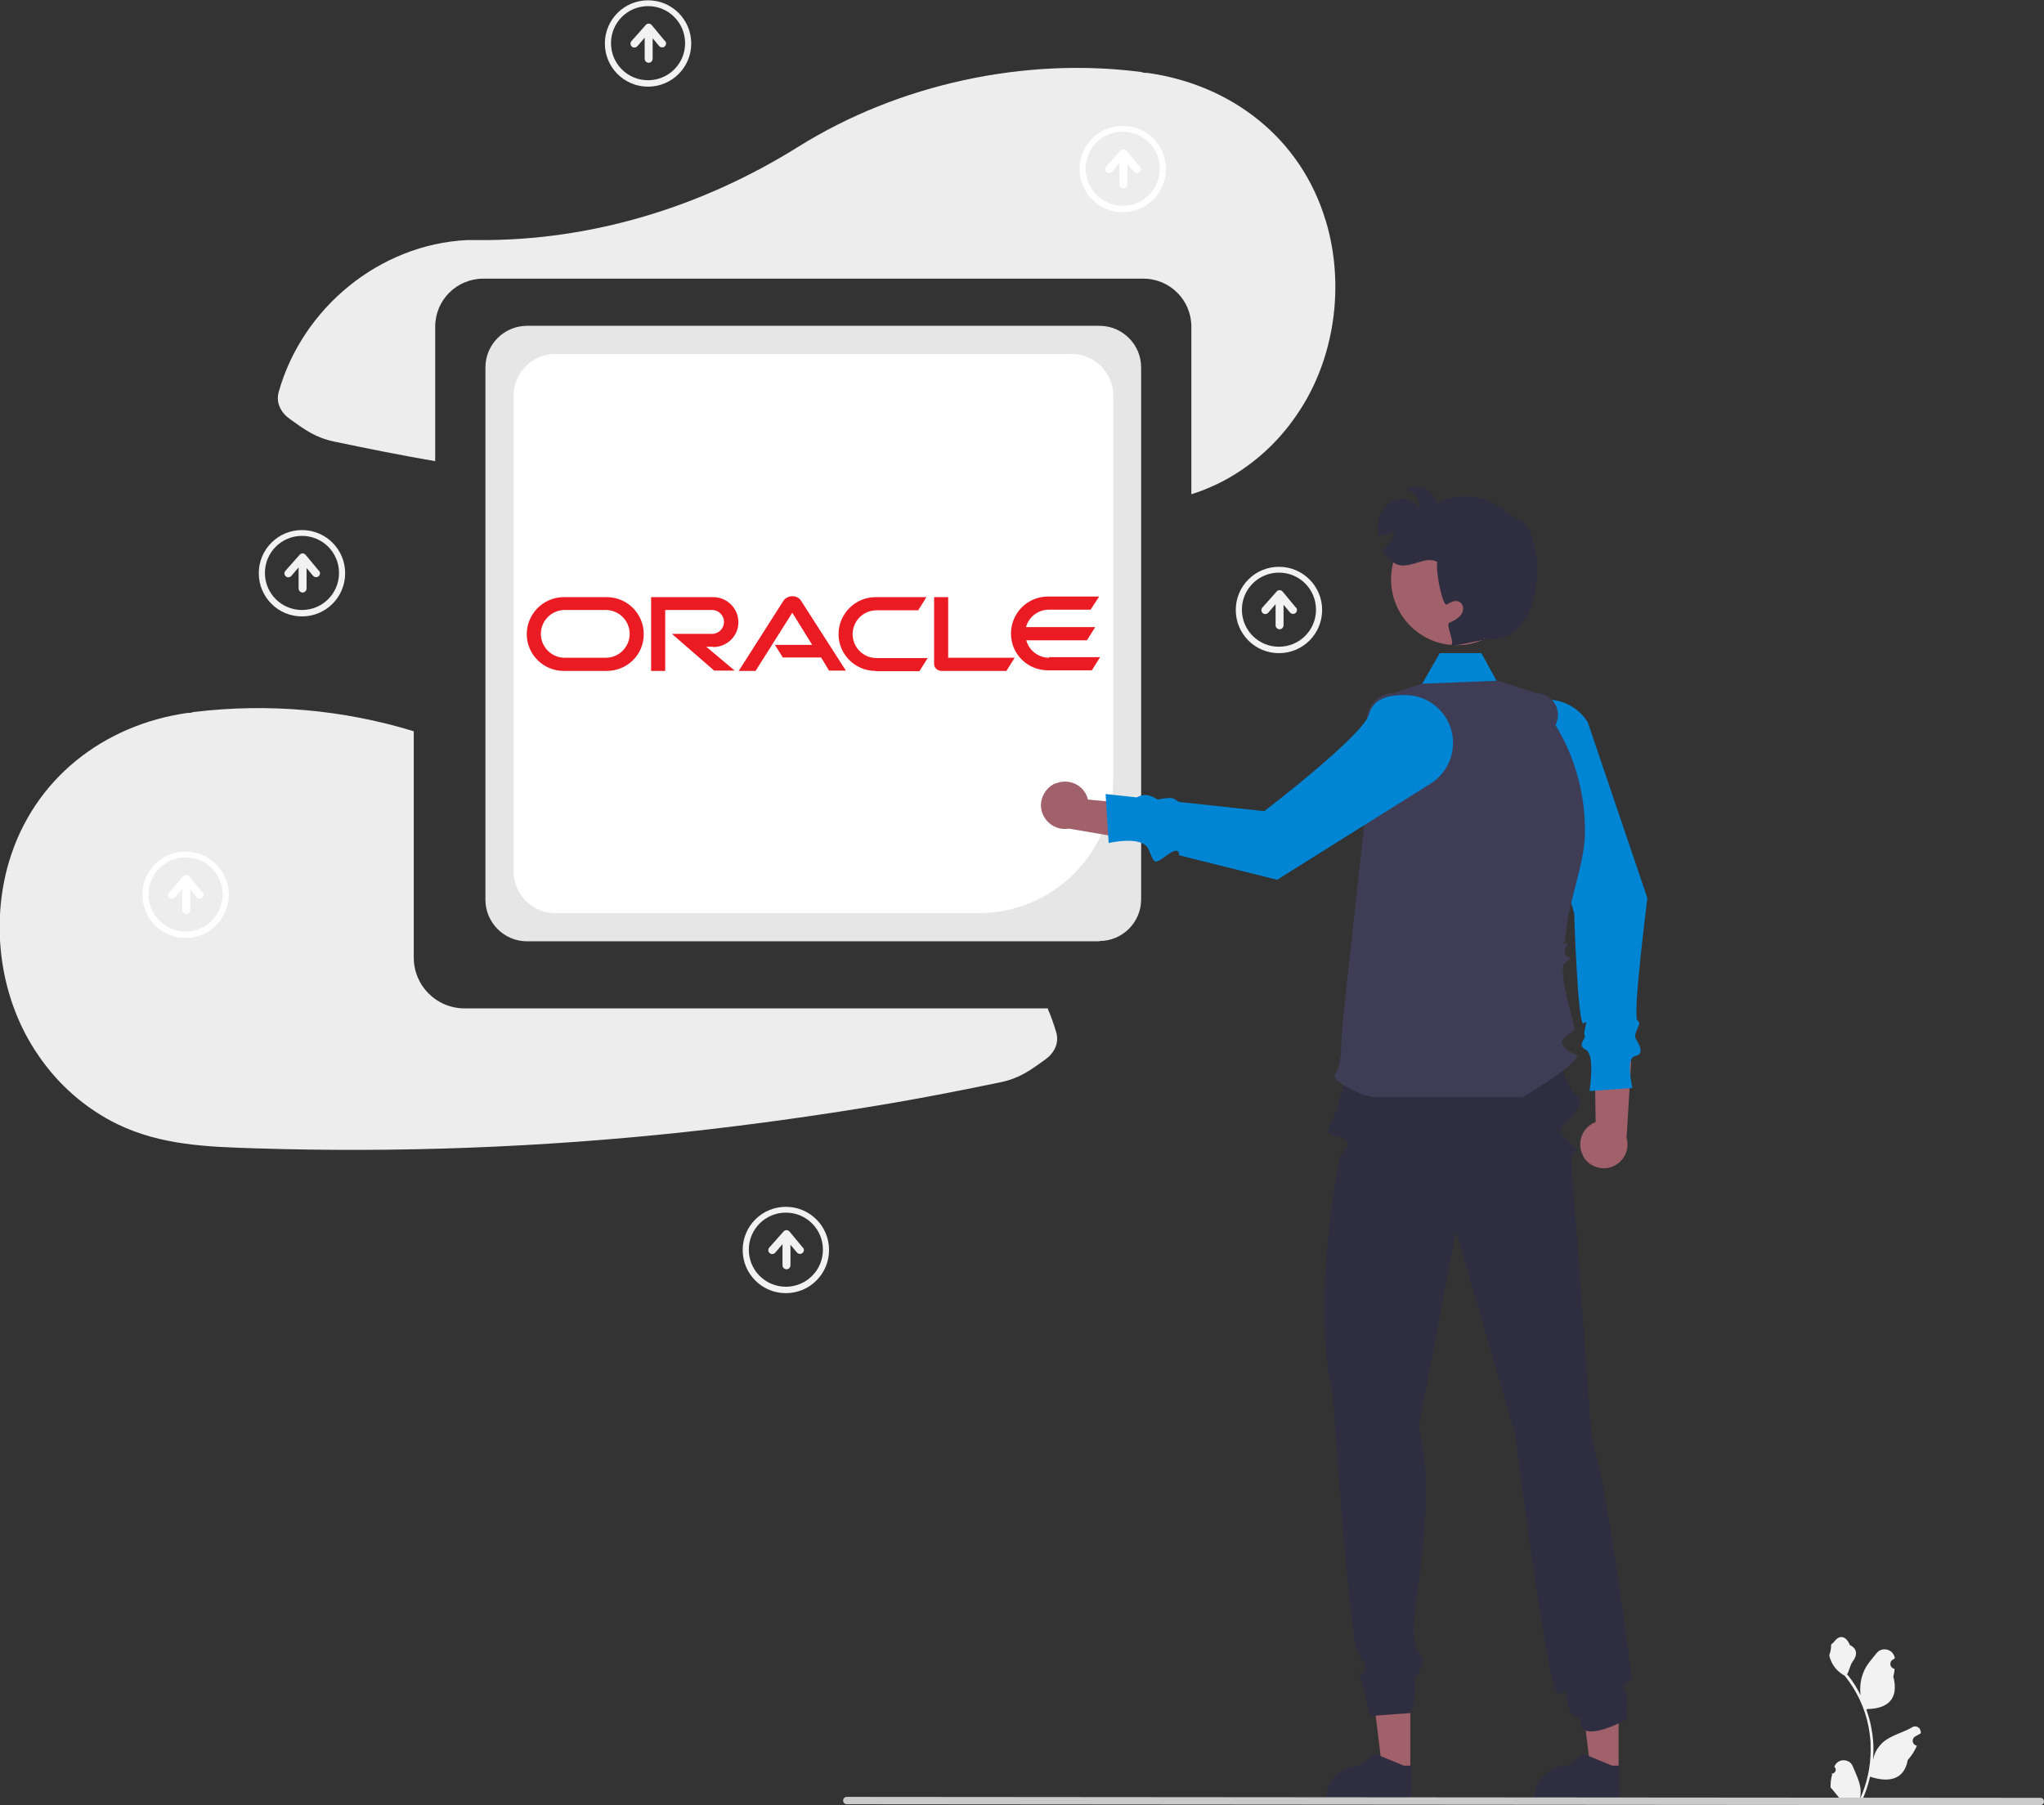 <?xml version="1.0" encoding="UTF-8"?><svg id="Layer_1" xmlns="http://www.w3.org/2000/svg" width="667.4" height="589.5" viewBox="0 0 667.4 589.5"><rect x="0" y="0" width="667.4" height="589.5" fill="#333333" stroke="none"/><path d="m517,377.6c-2.1-3.7-.9-8.4,2.8-10.6.4-.2.8-.4,1.2-.6l-.4-27.4,12,7.7-1.5,24.9c1.2,4.1-1.2,8.4-5.3,9.6-3.4,1-7.1-.5-8.9-3.6Z" style="fill:#a0616a; stroke-width:0px;"/><path d="m502.5,228.7c-7.3,1.3-12.8,7.6-12.9,15.1-.2,8,2.5,11,6.3,12.1,7,2,18.1,42.4,18.1,42.4,0,0,1.2,37.7,3.1,35.9s-.3,2.5.3,3.8-2.7,3.3.4,4.8,1.2,13.5,1.2,13.5l14-1s-2.3-9.8.8-10.4,1.7-3.4.4-5.5,2.3-5.1.5-6.1,3.2-40,3.2-40l-19.5-57.5c-3.4-5.4-9.7-8.2-16-7.1Z" style="fill:#0085d5; stroke-width:0px;"/><polygon points="460 230.9 470.1 213.3 483.7 213.3 493.9 231.9 460 230.9" style="fill:#0085d5; stroke-width:0px;"/><path d="m432.9,72.2c-8-27-30.8-44.6-58.3-48.4-.3,0-.6,0-.9,0-.4-.1-.8-.2-1.2-.3-37.8-4.9-79,3.9-111.8,24.4-31.5,19.7-67.6,30.8-104.7,30.5-1.2,0-2.3,0-3.5,0-28.6,1.4-53.8,22.2-61.5,49.6-1,3.6.8,6.8,3.6,8.8,5,3.6,8.4,6.1,14.5,7.4,11,2.3,21.9,4.5,33,6.4v-43.9c0-8.7,7-15.7,15.7-15.7h215.5c8.7,0,15.7,7,15.7,15.7v54.7c3-.9,5.8-2.1,8.6-3.4,10.4-5.1,19.3-12.9,25.8-22.5,12.5-18.1,15.8-42.4,9.5-63.4Z" style="fill:#ededee; stroke-width:0px;"/><path d="m342.2,329.3h-190.5c-9.2,0-16.6-7.4-16.6-16.6v-73.9c-23.2-7.1-47.6-9.2-71.7-6.3-.4,0-.8.2-1.2.3-.3,0-.6,0-.9,0-27.5,3.9-50.2,21.5-58.3,48.4-6.3,21-3,45.3,9.5,63.4,6.5,9.6,15.4,17.4,25.8,22.5,14.3,6.9,29.3,7.4,44.9,7.9,46.8,1.5,93.7-.3,140.3-5.3,22.9-2.5,45.7-5.7,68.5-9.6,11.6-2,23.2-4.3,34.8-6.7,6.1-1.3,9.5-3.8,14.5-7.4,2.8-2,4.6-5.2,3.6-8.8-.8-2.7-1.7-5.3-2.8-7.8Z" style="fill:#ededee; stroke-width:0px;"/><path d="m359,307.4h-186.9c-7.5,0-13.6-6.1-13.6-13.6V120c0-7.5,6.1-13.6,13.6-13.6h186.9c7.5,0,13.6,6.1,13.6,13.6v173.7c0,7.5-6.1,13.6-13.6,13.6Z" style="fill:#e6e6e6; stroke-width:0px;"/><path d="m319.7,298.2h-138.4c-7.5,0-13.6-6.1-13.6-13.6v-155.4c0-7.5,6.1-13.6,13.6-13.6h168.6c7.5,0,13.6,6.1,13.6,13.6v125.2c0,24.2-19.6,43.7-43.8,43.8Z" style="fill:#fff; stroke-width:0px;"/><polygon points="528.5 578.3 519.4 578.3 515.1 543.4 528.5 543.4 528.5 578.3" style="fill:#a0616a; stroke-width:0px;"/><path d="m528.8,587.8h-27.8v-.4c0-6,4.8-10.8,10.8-10.8h0l5.1-3.9,9.5,3.9h2.4s0,11.2,0,11.2Z" style="fill:#2f2e41; stroke-width:0px;"/><polygon points="460.5 578.3 451.4 578.3 447.1 543.4 460.5 543.4 460.5 578.3" style="fill:#a0616a; stroke-width:0px;"/><path d="m460.8,587.8h-27.8v-.4c0-6,4.8-10.8,10.8-10.8h0l5.1-3.9,9.5,3.9h2.4s0,11.2,0,11.2Z" style="fill:#2f2e41; stroke-width:0px;"/><path d="m531.3,549.4c3.3-2.2,1.4-2,1.4-2,0,0-7.4-59.9-13-78l-6.5-88.3s-.4,1.8,0-2.5,3.4-1.3.4-4.3-5-4.5-3-6.8,7.5-6.8,4.3-9.5-9.7-20.6-9.7-20.6l-62.5.5,2.5-.5s-7.8-2.9-4.2.9-2,13-4,22c-1.7,7.5-6.6,9.4,0,11,6.6,1.6.6,6,.6,6,0,0-9.9,47.1-2.4,78.1,0,0,5.2,76.7,7.8,83.3,2.6,6.6,3.6,2.6,2.6,6.6s-3-3-1,4c1.1,3.7,2,7.4,2.6,11.1l13.6-1s3.1-9.9,0-12.5-1,5,2.4-.8-.6-3.8-1.6-11.8,8.2-45.3,1.6-68.1l12.2-64.2,19.3,66.4s10.3,81.1,13.6,84c3.3,2.9,2-4.1,3.3,2.9,1.4,7,4.4,5.2,4.4,6-.9,9.2,15.3.1,15.3.1-.2-2.3-.2-4.7,0-7,.3-2.1-3.3-2.8,0-5Z" style="fill:#2f2e41; stroke-width:0px;"/><path d="m449,358.3c-4,0-15-5.4-13-7.7s2-9.9,2-12.1,9-83.2,9-83.2l-.7-19.8c-.2-4.9,3.7-9,8.6-9.2.1,0,.2,0,.3,0l8.8-3,25-1,12.5,4c4,0,7.2,3.2,7.2,7.2,0,1.1-.3,2.3-.8,3.3h0c6.6,10.8,9.9,23.3,9.6,36-.3,9.5-5.1,21-6.2,31.7-.1.9-.2,1.9-.2,2.8,0,.3-2.1,1.5,0,.8s-1.1,1.9,0,3.6,3.1.6,0,2.6,3.6,21.3,3,22c-2,2-6,3-3,6s6,1,2,5-16,11-16,11h-48Z" style="fill:#3f3d56; stroke-width:0px;"/><circle cx="475.7" cy="189.2" r="21.5" style="fill:#a0616a; stroke-width:0px;"/><path d="m344.6,255.9c3.9-1.7,8.5,0,10.2,3.9.2.4.3.8.4,1.3l27.3,2.6-8.9,11.1-24.6-4.2c-4.2.7-8.2-2.1-9-6.3-.6-3.5,1.3-7,4.6-8.5h0Z" style="fill:#a0616a; stroke-width:0px;"/><path d="m474.2,239.9c-1.3-7.3-7.6-12.8-15.1-12.9-8-.2-11,2.5-12.1,6.3-2,7-34.2,31.6-34.2,31.6l-27.7-3c-1.7-.5-.9-2.1-7.1-.8-3.1-2-5.1-1.7-6.8-.7l-10.2-1.1,1,16s11-2.6,13,2,1.6,5.3,6,2,4,0,4,0l32,8,50.1-31.4c5.4-3.4,8.2-9.7,7.1-16h0Z" style="fill:#0085d5; stroke-width:0px;"/><path d="m484.1,208.4l1.4.5c-4.4.4-12.3,2.8-11.5,1.5s-2.1-6.5-.7-7.1c1.5-.5,2.8-1.4,3.8-2.6.9-1.3.9-3.3-.5-4.1-1.3-.8-2.9,0-4.2.8-1.3.8-3.7-10.4-3.1-13.9-3.7-2-8.1,1.8-12.2,1.1-2.5-.5-4.3-2.5-5.5-4.9,1.9-1.8,3.2-4,4-6.4-1.7.9-3.6,1.5-5.5,1.8-.3-1.8-.3-3.7.1-5.5.7-2.9,2.8-5.3,5.6-6.3,2.9-1,6,.2,7.6,2.8.2-2.8-1.5-5.4-4.1-6.4,3.3-1.7,7.4-.4,9.1,2.9.3.5.5,1.1.6,1.7,4.5-2.3,9.7-2.8,14.6-1.6,4.8,1.3,11.3,6.6,11.3,6.6,10.9,2.4,10.4,43.9-10.9,39.1Z" style="fill:#2f2e41; stroke-width:0px;"/><path d="m598.1,579.2c.7,0,1.2-.5,1.3-1.2,0-.4-.1-.7-.4-.9v-.3c0,0,0,0,0,0,.7-1.7,2.6-2.4,4.3-1.7.8.3,1.4,1,1.7,1.8,1,2.4,2.2,4.8,2.5,7.3.1,1.1,0,2.2-.2,3.3,2.3-5,3.5-10.5,3.5-16.1,0-1.4,0-2.8-.2-4.2-.1-1.1-.3-2.3-.5-3.4-1.2-6.1-3.9-11.8-7.8-16.6-1.9-1-3.4-2.6-4.3-4.5-.3-.7-.6-1.4-.7-2.2.4-1.1.6-2.2.6-3.4.3-.4.8-.7,1.1-1.1,1.6-2.2,3.8-1.8,5,1.2,2.5,1.2,2.5,3.3,1,5.3-1,1.3-1.1,3-1.9,4.3,0,.1.2.2.3.3,1.6,2,3,4.2,4.1,6.5-.3-2.6,0-5.2,1-7.6.9-2.3,2.7-4.2,4.2-6.1,1.1-1.5,3.3-1.7,4.7-.6.7.5,1.2,1.4,1.3,2.2h0c-.2.2-.5.4-.7.5-.8.5-1,1.5-.5,2.3.3.4.7.6,1.1.7h0c0,.8-.2,1.7-.4,2.5,2,7.7-2.3,10.5-8.4,10.6-.1,0-.3.1-.4.2,1.2,3.3,1.9,6.7,2.2,10.2.2,2.1.1,4.1,0,6.2h0c.4-2.4,1.7-4.4,3.4-5.9,2.7-2.2,6.4-3,9.3-4.7.9-.6,2.1-.3,2.6.6.2.4.3.8.3,1.3h0c-.4.3-.8.5-1.2.7-.2.1-.5.3-.7.4-.8.5-1,1.5-.5,2.3.3.4.7.6,1.1.7h0s0,0,0,0c-.7,1.7-1.8,3.3-3,4.7-1.2,6.7-6.6,7.3-12.3,5.4h0c-.6,2.7-1.5,5.4-2.7,7.9h-9.7c0-.1,0-.2,0-.3.9,0,1.8,0,2.7-.2-.7-.9-1.4-1.8-2.1-2.6,0,0,0,0,0,0-.4-.5-.7-.9-1.1-1.3h0c0-1.4.1-2.8.5-4.1h0Z" style="fill:#f2f2f2; stroke-width:0px;"/><path d="m276.5,589.2l389.7.3c.7,0,1.2-.5,1.2-1.2,0-.7-.5-1.2-1.2-1.2l-389.7-.3c-.7,0-1.2.5-1.2,1.2,0,.7.5,1.2,1.2,1.2Z" style="fill:#cacaca; stroke-width:0px;"/><path d="m256.6,422.3c-7.8,0-14.1-6.3-14.1-14.1s6.3-14.1,14.1-14.1,14.1,6.3,14.1,14.1h0c0,7.8-6.3,14.1-14.1,14.1Zm0-26.3c-6.7,0-12.1,5.4-12.1,12.1s5.4,12.1,12.1,12.1,12.1-5.4,12.1-12.1h0c0-6.7-5.4-12.1-12.1-12.1Z" style="fill:#f2f2f2; stroke-width:0px;"/><path d="m262.2,407.5l-4.4-5.3c-.5-.6-1.3-.6-1.8-.2,0,0-.1,0-.1.1l-4.7,5.3c-.5.5-.4,1.4.1,1.8.5.5,1.3.4,1.8-.1l2.4-2.8v6.9c0,.7.6,1.3,1.3,1.3.7,0,1.3-.6,1.3-1.3h0v-6.7l2.1,2.5c.5.6,1.3.6,1.8.2.6-.5.6-1.3.2-1.8h0Z" style="fill:#f2f2f2; stroke-width:0px;"/><path d="m417.6,213.3c-7.8,0-14.1-6.3-14.1-14.1s6.3-14.1,14.1-14.1,14.1,6.3,14.1,14.1h0c0,7.8-6.3,14.1-14.1,14.1Zm0-26.3c-6.7,0-12.1,5.4-12.1,12.1s5.4,12.1,12.1,12.1,12.1-5.4,12.1-12.1h0c0-6.7-5.4-12.1-12.1-12.1h0Z" style="fill:#f2f2f2; stroke-width:0px;"/><path d="m423.2,198.5l-4.4-5.3c-.5-.6-1.3-.6-1.8-.2,0,0-.1,0-.1.1l-4.7,5.3c-.5.5-.4,1.4.1,1.8.5.5,1.3.4,1.8-.1l2.4-2.8v6.9c0,.7.6,1.3,1.3,1.3s1.3-.6,1.3-1.3h0v-6.7l2.1,2.5c.5.6,1.3.6,1.8.2.6-.5.6-1.3.2-1.8h0Z" style="fill:#f2f2f2; stroke-width:0px;"/><path d="m98.6,201.3c-7.8,0-14.1-6.3-14.1-14.1,0-7.8,6.3-14.1,14.1-14.1,7.8,0,14.1,6.3,14.1,14.1h0c0,7.8-6.3,14.1-14.1,14.1Zm0-26.3c-6.7,0-12.1,5.4-12.1,12.1,0,6.7,5.4,12.1,12.1,12.1,6.7,0,12.1-5.4,12.1-12.1h0c0-6.7-5.4-12.1-12.1-12.1h0Z" style="fill:#f2f2f2; stroke-width:0px;"/><path d="m104.2,186.5l-4.4-5.3c-.5-.6-1.3-.6-1.8-.2,0,0-.1,0-.1.1l-4.7,5.3c-.5.5-.4,1.4.1,1.8.5.5,1.3.4,1.8-.1l2.4-2.8v6.9c0,.7.6,1.3,1.3,1.3.7,0,1.3-.6,1.3-1.3v-6.7l2.1,2.5c.5.6,1.3.6,1.8.2.6-.5.6-1.3.2-1.8h0Z" style="fill:#f2f2f2; stroke-width:0px;"/><path d="m211.6,28.3c-7.8,0-14.1-6.3-14.1-14.1,0-7.8,6.3-14.1,14.1-14.1s14.1,6.3,14.1,14.1h0c0,7.8-6.3,14.1-14.1,14.1Zm0-26.3c-6.7,0-12.1,5.4-12.1,12.1,0,6.7,5.4,12.1,12.1,12.1,6.7,0,12.1-5.4,12.1-12.1h0c0-6.7-5.4-12.1-12.1-12.1h0Z" style="fill:#f2f2f2; stroke-width:0px;"/><path d="m217.2,13.5l-4.4-5.3c-.5-.6-1.3-.6-1.8-.2,0,0-.1,0-.1.1l-4.7,5.3c-.5.5-.4,1.4.1,1.8.5.5,1.3.4,1.8-.1l2.4-2.8v6.9c0,.7.6,1.3,1.3,1.3.7,0,1.3-.6,1.3-1.3v-6.7l2.1,2.5c.5.6,1.3.6,1.8.2.6-.5.6-1.3.2-1.8h0Z" style="fill:#f2f2f2; stroke-width:0px;"/><path d="m60.6,306.3c-7.8,0-14.1-6.3-14.1-14.1s6.3-14.1,14.1-14.1c7.8,0,14.1,6.3,14.1,14.1h0c0,7.8-6.3,14.1-14.1,14.1Zm0-26.3c-6.7,0-12.1,5.4-12.1,12.1,0,6.7,5.4,12.1,12.1,12.1,6.7,0,12.1-5.4,12.1-12.1,0-6.7-5.4-12.1-12.1-12.1h0Z" style="fill:#fff; stroke-width:0px;"/><path d="m66.2,291.5l-4.4-5.3c-.5-.6-1.3-.6-1.8-.2,0,0-.1,0-.1.1l-4.7,5.3c-.5.5-.4,1.4.1,1.8.5.5,1.3.4,1.8-.1l2.4-2.8v6.9c0,.7.6,1.3,1.3,1.3.7,0,1.3-.6,1.3-1.3v-6.7l2.1,2.5c.5.6,1.3.6,1.8.2.6-.5.6-1.3.2-1.8h0Z" style="fill:#fff; stroke-width:0px;"/><path d="m366.6,69.3c-7.8,0-14.1-6.3-14.1-14.1s6.3-14.1,14.1-14.1,14.1,6.3,14.1,14.1h0c0,7.8-6.3,14.1-14.1,14.1Zm0-26.3c-6.7,0-12.1,5.4-12.1,12.1s5.4,12.1,12.1,12.1,12.1-5.4,12.1-12.1c0-6.7-5.4-12.1-12.1-12.1Z" style="fill:#fff; stroke-width:0px;"/><path d="m372.2,54.5l-4.4-5.3c-.5-.6-1.3-.6-1.8-.2,0,0-.1,0-.1.1l-4.7,5.3c-.5.5-.4,1.4.1,1.8.5.5,1.3.4,1.8-.1l2.4-2.8v6.9c0,.7.6,1.3,1.3,1.3.7,0,1.3-.6,1.3-1.3h0v-6.7l2.1,2.5c.5.6,1.3.6,1.8.2.6-.5.6-1.3.2-1.8h0Z" style="fill:#fff; stroke-width:0px;"/><path d="m252.8,210.6h12.4l-6.5-10.5-12,19h-5.5l14.6-22.9c.6-.9,1.7-1.5,2.9-1.5s2.2.5,2.8,1.4l14.7,22.9h-5.5l-2.6-4.3h-12.5l-2.7-4.3h0Zm56.8,4.3v-19.9h-4.6v21.8c0,.6.2,1.2.7,1.6.4.4,1,.7,1.7.7h21.2l2.7-4.3h-21.6Zm-76.7-3.6c4.5,0,8.2-3.6,8.2-8.1s-3.7-8.2-8.2-8.2h-20.3v24.1h4.6v-19.9h15.3c2.2,0,3.9,1.8,3.9,3.9s-1.7,3.9-3.9,3.9h-13.1s13.8,12,13.8,12h6.7l-9.3-7.8h2.1Zm-48.8,7.8c-6.7,0-12.1-5.4-12.1-12s5.4-12.1,12.1-12.1h14c6.7,0,12.1,5.4,12.1,12.1s-5.4,12-12.1,12h-14Zm13.7-4.3c4.3,0,7.8-3.5,7.8-7.8s-3.5-7.8-7.8-7.8h-13.4c-4.3,0-7.8,3.5-7.8,7.8s3.5,7.8,7.8,7.8h13.4Zm88.1,4.3c-6.7,0-12.1-5.4-12.1-12s5.4-12.1,12.1-12.1h16.6l-2.7,4.3h-13.6c-4.3,0-7.8,3.5-7.8,7.8s3.5,7.8,7.8,7.8h16.7l-2.7,4.3h-14.3Zm56.7-4.3c-3.6,0-6.6-2.4-7.5-5.7h19.8l2.7-4.3h-22.6c.9-3.3,3.9-5.7,7.5-5.7h13.6l2.8-4.3h-16.7c-6.7,0-12.1,5.4-12.1,12.1s5.4,12,12.1,12h14.3l2.7-4.3h-16.7Z" style="fill:#ea1b22; stroke-width:0px;"/></svg>